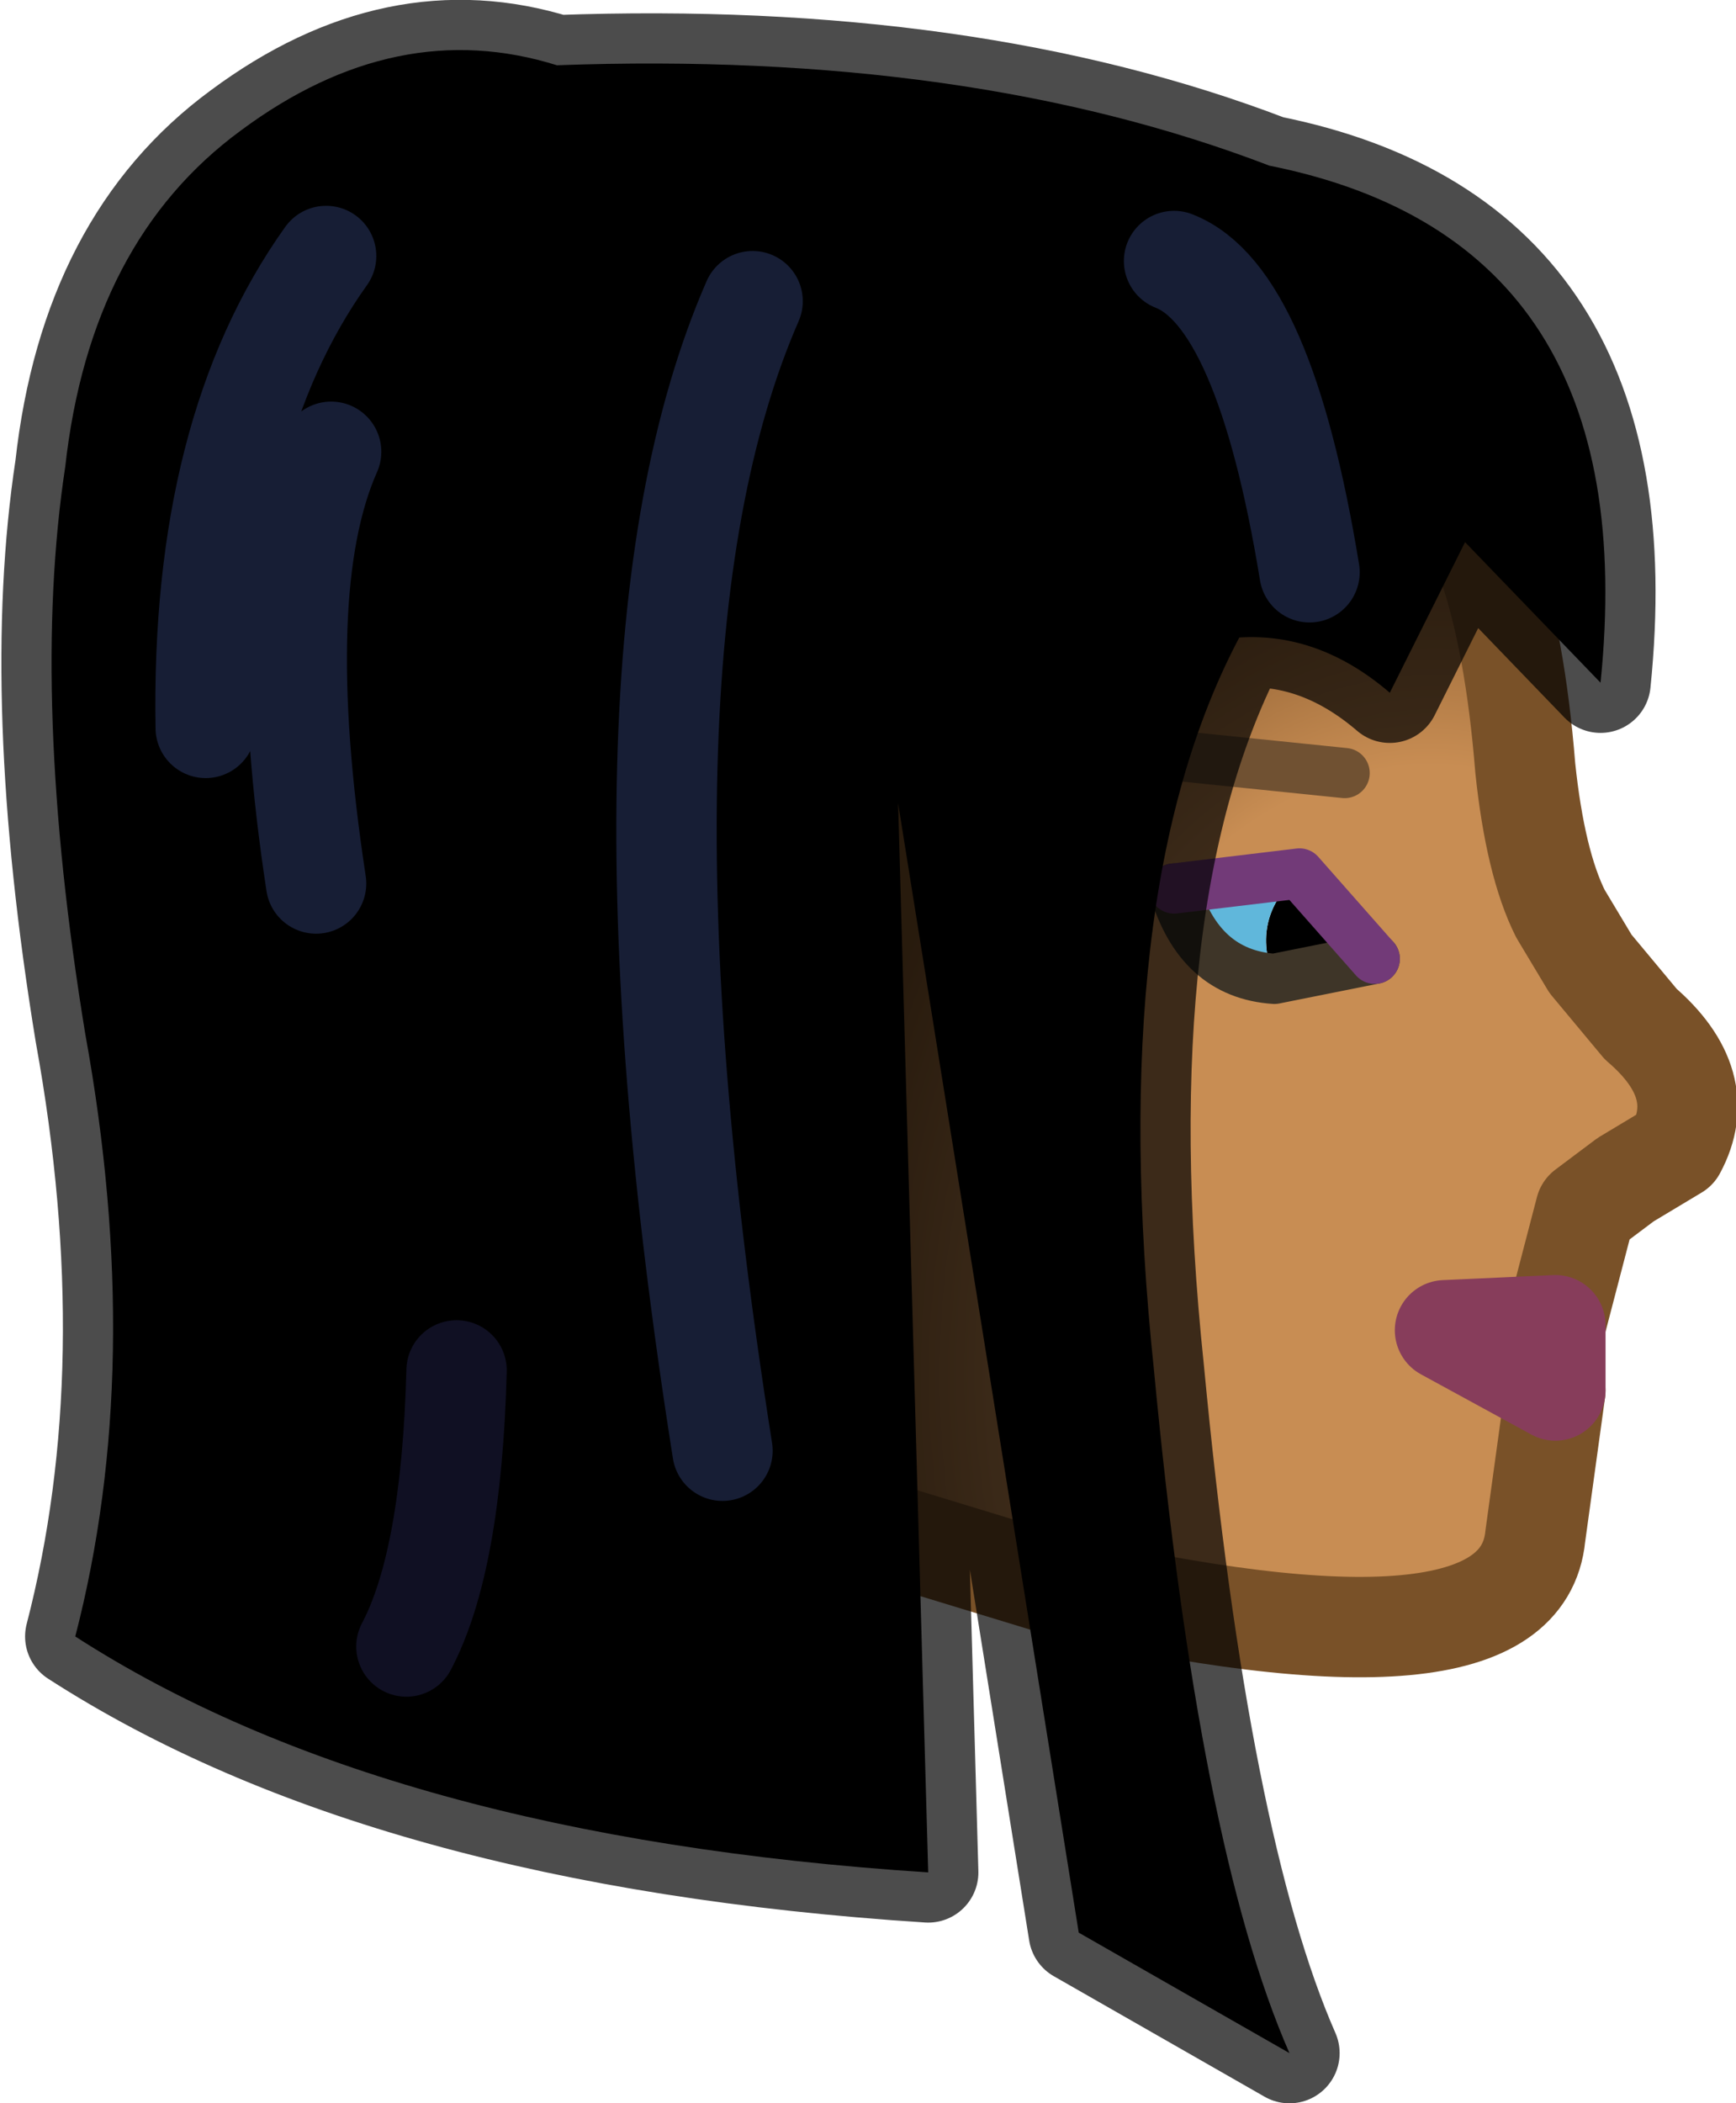 <?xml version="1.0" encoding="UTF-8" standalone="no"?>
<svg xmlns:xlink="http://www.w3.org/1999/xlink" height="20.95px" width="17.3px" xmlns="http://www.w3.org/2000/svg">
  <g transform="matrix(1.0, 0.0, 0.0, 1.0, 7.35, 14.95)">
    <path d="M8.15 -1.1 L7.95 0.35 Q7.8 1.9 3.05 0.8 L-1.05 -0.45 Q-2.65 -1.1 -3.2 -2.1 -4.35 -4.25 -3.05 -8.1 -1.8 -11.9 6.75 -10.5 7.65 -9.8 7.85 -7.3 7.95 -6.35 8.2 -5.85 L8.5 -5.35 9.0 -4.75 Q9.7 -4.15 9.35 -3.5 L8.85 -3.2 8.45 -2.9 8.15 -1.75 7.05 -1.7 8.15 -1.1 M5.35 -5.2 L6.35 -5.4 5.6 -6.25 4.35 -6.1 Q4.6 -5.25 5.35 -5.2 M6.05 -7.25 L4.1 -7.45 6.05 -7.25" fill="url(#gradient0)" fill-rule="evenodd" stroke="none"/>
    <path d="M6.35 -5.4 L5.35 -5.2 Q5.1 -5.8 5.6 -6.25 L6.35 -5.4" fill="#000000" fill-rule="evenodd" stroke="none"/>
    <path d="M8.15 -1.1 L7.05 -1.7 8.15 -1.75 8.15 -1.1" fill="#c88d53" fill-rule="evenodd" stroke="none"/>
    <path d="M5.6 -6.25 Q5.1 -5.8 5.35 -5.2 4.6 -5.25 4.35 -6.1 L5.6 -6.25" fill="#60b7db" fill-rule="evenodd" stroke="none"/>
    <path d="M8.15 -1.75 L8.45 -2.9 8.85 -3.2 9.35 -3.5 Q9.7 -4.15 9.0 -4.75 L8.5 -5.35 8.2 -5.85 Q7.95 -6.35 7.85 -7.3 7.65 -9.8 6.75 -10.5 -1.8 -11.9 -3.05 -8.1 -4.35 -4.25 -3.2 -2.1 -2.65 -1.1 -1.05 -0.45 L3.05 0.8 Q7.8 1.9 7.95 0.35 L8.15 -1.1" fill="none" stroke="#795128" stroke-linecap="round" stroke-linejoin="round" stroke-width="1.0"/>
    <path d="M5.35 -5.2 L6.35 -5.4 M5.35 -5.2 Q4.6 -5.25 4.35 -6.1" fill="none" stroke="#3e3528" stroke-linecap="round" stroke-linejoin="round" stroke-width="0.5"/>
    <path d="M8.15 -1.1 L7.05 -1.7 8.15 -1.75 8.15 -1.1" fill="none" stroke="#873d5b" stroke-linecap="round" stroke-linejoin="round" stroke-width="1.0"/>
    <path d="M4.1 -7.45 L6.05 -7.25" fill="none" stroke="#705132" stroke-linecap="round" stroke-linejoin="round" stroke-width="0.5"/>
    <path d="M6.35 -5.4 L5.6 -6.25 4.35 -6.1" fill="none" stroke="#723a78" stroke-linecap="round" stroke-linejoin="round" stroke-width="0.5"/>
    <path d="M5.7 -9.25 Q5.25 -12.0 4.35 -12.35 5.25 -12.0 5.7 -9.25 M6.5 -8.05 Q5.8 -8.65 5.0 -8.6 3.65 -6.05 4.15 -1.3 4.6 3.45 5.5 5.5 L3.4 4.3 1.6 -6.95 1.9 3.7 Q-3.5 3.35 -6.6 1.35 -5.9 -1.35 -6.5 -4.65 -7.05 -8.0 -6.7 -10.3 -6.45 -12.55 -4.95 -13.65 -3.4 -14.8 -1.8 -14.3 2.3 -14.45 5.3 -13.3 9.05 -12.55 8.6 -8.15 L7.25 -9.55 6.5 -8.05 M-5.3 -7.7 Q-5.35 -10.65 -4.1 -12.4 -5.35 -10.65 -5.3 -7.7 M-4.2 -6.15 Q-4.65 -9.1 -4.05 -10.45 -4.65 -9.1 -4.2 -6.15 M-3.3 1.45 Q-2.85 0.6 -2.8 -1.3 -2.85 0.6 -3.3 1.45 M-0.15 -0.5 Q-1.4 -8.4 0.15 -11.95 -1.4 -8.4 -0.15 -0.5" fill="#000000" fill-rule="evenodd" stroke="none"/>
    <path d="M6.5 -8.05 L7.25 -9.55 8.6 -8.15 Q9.05 -12.55 5.3 -13.3 2.3 -14.45 -1.8 -14.3 -3.4 -14.8 -4.95 -13.65 -6.45 -12.55 -6.7 -10.3 -7.05 -8.0 -6.5 -4.65 -5.9 -1.35 -6.6 1.35 -3.5 3.35 1.9 3.7 L1.6 -6.95 3.4 4.3 5.5 5.5 Q4.6 3.45 4.15 -1.3 3.65 -6.05 5.0 -8.6 5.8 -8.65 6.5 -8.05" fill="none" stroke="#000000" stroke-linecap="round" stroke-linejoin="round" stroke-opacity="0.702" stroke-width="1.0"/>
    <path d="M4.35 -12.35 Q5.25 -12.0 5.7 -9.25 M-4.05 -10.45 Q-4.65 -9.1 -4.2 -6.15 M-4.1 -12.4 Q-5.35 -10.65 -5.3 -7.7 M0.15 -11.95 Q-1.4 -8.4 -0.15 -0.5" fill="none" stroke="#171e35" stroke-linecap="round" stroke-linejoin="round" stroke-width="1.0"/>
    <path d="M-2.8 -1.3 Q-2.85 0.6 -3.3 1.45" fill="none" stroke="#101023" stroke-linecap="round" stroke-linejoin="round" stroke-width="1.0"/>
  </g>
  <defs>
    <radialGradient cx="0" cy="0" gradientTransform="matrix(0.007, 8.0E-4, -0.001, 0.01, 6.65, -1.65)" gradientUnits="userSpaceOnUse" id="gradient0" r="819.2" spreadMethod="pad">
      <stop offset="0.69" stop-color="#c88d53"/>
      <stop offset="1.0" stop-color="#86592d"/>
    </radialGradient>
  </defs>
</svg>
